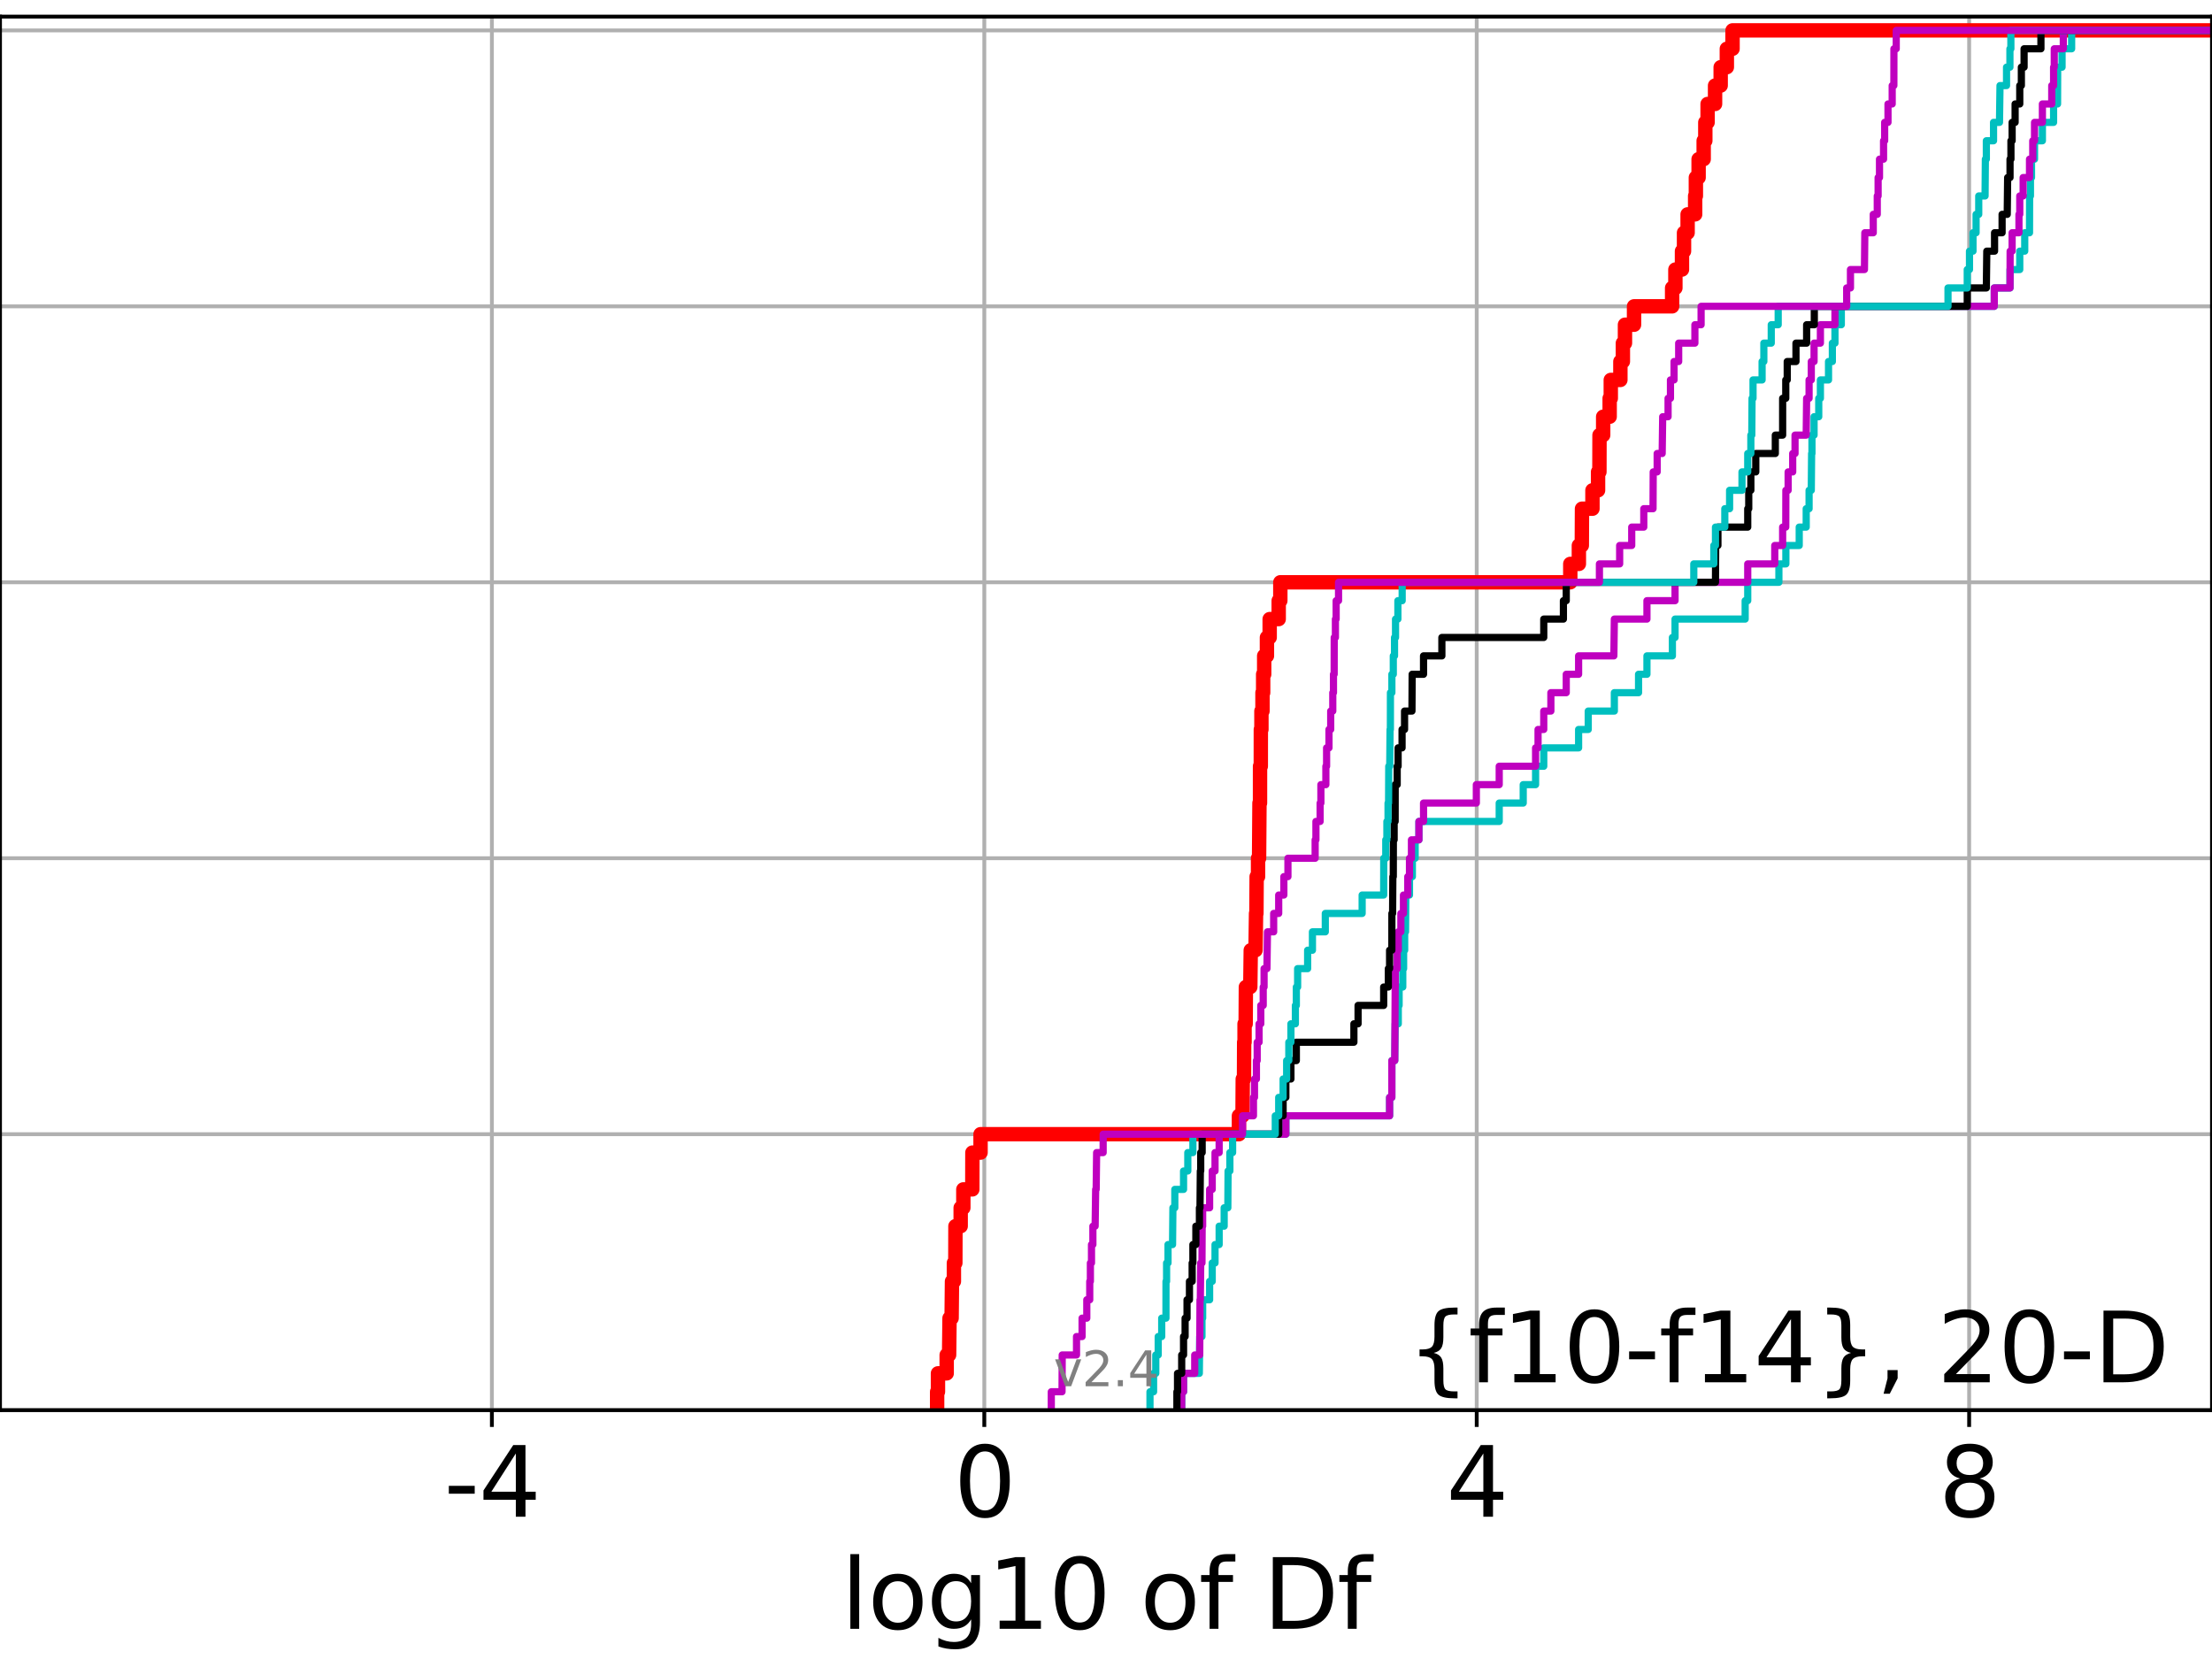 <?xml version="1.0" encoding="utf-8" standalone="no"?>
<!DOCTYPE svg PUBLIC "-//W3C//DTD SVG 1.1//EN"
  "http://www.w3.org/Graphics/SVG/1.1/DTD/svg11.dtd">
<svg height="345.6pt" version="1.1" viewBox="0 0 460.8 345.6" width="460.8pt" xmlns="http://www.w3.org/2000/svg" xmlns:xlink="http://www.w3.org/1999/xlink">
 <defs>
  <style type="text/css">*{stroke-linecap:butt;stroke-linejoin:round;}</style>
 </defs>
 <g id="figure_1">
  <g id="patch_1">
   <path d="M 0 345.6 
L 460.8 345.6 
L 460.8 0 
L 0 0 
z
" style="fill:#ffffff;"/>
  </g>
  <g id="axes_1">
   <g id="patch_2">
    <path d="M 0 293.76 
L 460.8 293.76 
L 460.8 3.456 
L 0 3.456 
z
" style="fill:#ffffff;"/>
   </g>
   <g id="matplotlib.axis_1">
    <g id="xtick_1">
     <g id="line2d_1">
      <path clip-path="url(#pac6d36a878)" d="M 102.469 293.76 
L 102.469 3.456 
" style="fill:none;stroke:#b0b0b0;stroke-linecap:square;stroke-width:0.8;"/>
     </g>
     <g id="line2d_2">
      <defs>
       <path d="M 0 0 
L 0 3.5 
" id="m21706b0284" style="stroke:#000000;stroke-width:0.8;"/>
      </defs>
      <g>
       <use style="stroke:#000000;stroke-width:0.8;" x="102.469" xlink:href="#m21706b0284" y="293.76"/>
      </g>
     </g>
     <g id="text_1">
      <!-- -4 -->
      <g transform="translate(92.499 315.957)scale(0.2 -0.2)">
       <defs>
        <path d="M 313 2009 
L 1997 2009 
L 1997 1497 
L 313 1497 
L 313 2009 
z
" id="DejaVuSans-2d" transform="scale(0.016)"/>
        <path d="M 2419 4116 
L 825 1625 
L 2419 1625 
L 2419 4116 
z
M 2253 4666 
L 3047 4666 
L 3047 1625 
L 3713 1625 
L 3713 1100 
L 3047 1100 
L 3047 0 
L 2419 0 
L 2419 1100 
L 313 1100 
L 313 1709 
L 2253 4666 
z
" id="DejaVuSans-34" transform="scale(0.016)"/>
       </defs>
       <use xlink:href="#DejaVuSans-2d"/>
       <use x="36.084" xlink:href="#DejaVuSans-34"/>
      </g>
     </g>
    </g>
    <g id="xtick_2">
     <g id="line2d_3">
      <path clip-path="url(#pac6d36a878)" d="M 205.049 293.76 
L 205.049 3.456 
" style="fill:none;stroke:#b0b0b0;stroke-linecap:square;stroke-width:0.8;"/>
     </g>
     <g id="line2d_4">
      <g>
       <use style="stroke:#000000;stroke-width:0.8;" x="205.049" xlink:href="#m21706b0284" y="293.76"/>
      </g>
     </g>
     <g id="text_2">
      <!-- 0 -->
      <g transform="translate(198.687 315.957)scale(0.2 -0.2)">
       <defs>
        <path d="M 2034 4250 
Q 1547 4250 1301 3770 
Q 1056 3291 1056 2328 
Q 1056 1369 1301 889 
Q 1547 409 2034 409 
Q 2525 409 2770 889 
Q 3016 1369 3016 2328 
Q 3016 3291 2770 3770 
Q 2525 4250 2034 4250 
z
M 2034 4750 
Q 2819 4750 3233 4129 
Q 3647 3509 3647 2328 
Q 3647 1150 3233 529 
Q 2819 -91 2034 -91 
Q 1250 -91 836 529 
Q 422 1150 422 2328 
Q 422 3509 836 4129 
Q 1250 4750 2034 4750 
z
" id="DejaVuSans-30" transform="scale(0.016)"/>
       </defs>
       <use xlink:href="#DejaVuSans-30"/>
      </g>
     </g>
    </g>
    <g id="xtick_3">
     <g id="line2d_5">
      <path clip-path="url(#pac6d36a878)" d="M 307.629 293.76 
L 307.629 3.456 
" style="fill:none;stroke:#b0b0b0;stroke-linecap:square;stroke-width:0.8;"/>
     </g>
     <g id="line2d_6">
      <g>
       <use style="stroke:#000000;stroke-width:0.8;" x="307.629" xlink:href="#m21706b0284" y="293.76"/>
      </g>
     </g>
     <g id="text_3">
      <!-- 4 -->
      <g transform="translate(301.267 315.957)scale(0.2 -0.2)">
       <use xlink:href="#DejaVuSans-34"/>
      </g>
     </g>
    </g>
    <g id="xtick_4">
     <g id="line2d_7">
      <path clip-path="url(#pac6d36a878)" d="M 410.209 293.76 
L 410.209 3.456 
" style="fill:none;stroke:#b0b0b0;stroke-linecap:square;stroke-width:0.8;"/>
     </g>
     <g id="line2d_8">
      <g>
       <use style="stroke:#000000;stroke-width:0.8;" x="410.209" xlink:href="#m21706b0284" y="293.76"/>
      </g>
     </g>
     <g id="text_4">
      <!-- 8 -->
      <g transform="translate(403.846 315.957)scale(0.2 -0.2)">
       <defs>
        <path d="M 2034 2216 
Q 1584 2216 1326 1975 
Q 1069 1734 1069 1313 
Q 1069 891 1326 650 
Q 1584 409 2034 409 
Q 2484 409 2743 651 
Q 3003 894 3003 1313 
Q 3003 1734 2745 1975 
Q 2488 2216 2034 2216 
z
M 1403 2484 
Q 997 2584 770 2862 
Q 544 3141 544 3541 
Q 544 4100 942 4425 
Q 1341 4750 2034 4750 
Q 2731 4750 3128 4425 
Q 3525 4100 3525 3541 
Q 3525 3141 3298 2862 
Q 3072 2584 2669 2484 
Q 3125 2378 3379 2068 
Q 3634 1759 3634 1313 
Q 3634 634 3220 271 
Q 2806 -91 2034 -91 
Q 1263 -91 848 271 
Q 434 634 434 1313 
Q 434 1759 690 2068 
Q 947 2378 1403 2484 
z
M 1172 3481 
Q 1172 3119 1398 2916 
Q 1625 2713 2034 2713 
Q 2441 2713 2670 2916 
Q 2900 3119 2900 3481 
Q 2900 3844 2670 4047 
Q 2441 4250 2034 4250 
Q 1625 4250 1398 4047 
Q 1172 3844 1172 3481 
z
" id="DejaVuSans-38" transform="scale(0.016)"/>
       </defs>
       <use xlink:href="#DejaVuSans-38"/>
      </g>
     </g>
    </g>
    <g id="text_5">
     <!-- log10 of Df -->
     <g transform="translate(175.214 339.313)scale(0.2 -0.2)">
      <defs>
       <path d="M 603 4863 
L 1178 4863 
L 1178 0 
L 603 0 
L 603 4863 
z
" id="DejaVuSans-6c" transform="scale(0.016)"/>
       <path d="M 1959 3097 
Q 1497 3097 1228 2736 
Q 959 2375 959 1747 
Q 959 1119 1226 758 
Q 1494 397 1959 397 
Q 2419 397 2687 759 
Q 2956 1122 2956 1747 
Q 2956 2369 2687 2733 
Q 2419 3097 1959 3097 
z
M 1959 3584 
Q 2709 3584 3137 3096 
Q 3566 2609 3566 1747 
Q 3566 888 3137 398 
Q 2709 -91 1959 -91 
Q 1206 -91 779 398 
Q 353 888 353 1747 
Q 353 2609 779 3096 
Q 1206 3584 1959 3584 
z
" id="DejaVuSans-6f" transform="scale(0.016)"/>
       <path d="M 2906 1791 
Q 2906 2416 2648 2759 
Q 2391 3103 1925 3103 
Q 1463 3103 1205 2759 
Q 947 2416 947 1791 
Q 947 1169 1205 825 
Q 1463 481 1925 481 
Q 2391 481 2648 825 
Q 2906 1169 2906 1791 
z
M 3481 434 
Q 3481 -459 3084 -895 
Q 2688 -1331 1869 -1331 
Q 1566 -1331 1297 -1286 
Q 1028 -1241 775 -1147 
L 775 -588 
Q 1028 -725 1275 -790 
Q 1522 -856 1778 -856 
Q 2344 -856 2625 -561 
Q 2906 -266 2906 331 
L 2906 616 
Q 2728 306 2450 153 
Q 2172 0 1784 0 
Q 1141 0 747 490 
Q 353 981 353 1791 
Q 353 2603 747 3093 
Q 1141 3584 1784 3584 
Q 2172 3584 2450 3431 
Q 2728 3278 2906 2969 
L 2906 3500 
L 3481 3500 
L 3481 434 
z
" id="DejaVuSans-67" transform="scale(0.016)"/>
       <path d="M 794 531 
L 1825 531 
L 1825 4091 
L 703 3866 
L 703 4441 
L 1819 4666 
L 2450 4666 
L 2450 531 
L 3481 531 
L 3481 0 
L 794 0 
L 794 531 
z
" id="DejaVuSans-31" transform="scale(0.016)"/>
       <path id="DejaVuSans-20" transform="scale(0.016)"/>
       <path d="M 2375 4863 
L 2375 4384 
L 1825 4384 
Q 1516 4384 1395 4259 
Q 1275 4134 1275 3809 
L 1275 3500 
L 2222 3500 
L 2222 3053 
L 1275 3053 
L 1275 0 
L 697 0 
L 697 3053 
L 147 3053 
L 147 3500 
L 697 3500 
L 697 3744 
Q 697 4328 969 4595 
Q 1241 4863 1831 4863 
L 2375 4863 
z
" id="DejaVuSans-66" transform="scale(0.016)"/>
       <path d="M 1259 4147 
L 1259 519 
L 2022 519 
Q 2988 519 3436 956 
Q 3884 1394 3884 2338 
Q 3884 3275 3436 3711 
Q 2988 4147 2022 4147 
L 1259 4147 
z
M 628 4666 
L 1925 4666 
Q 3281 4666 3915 4102 
Q 4550 3538 4550 2338 
Q 4550 1131 3912 565 
Q 3275 0 1925 0 
L 628 0 
L 628 4666 
z
" id="DejaVuSans-44" transform="scale(0.016)"/>
      </defs>
      <use xlink:href="#DejaVuSans-6c"/>
      <use x="27.783" xlink:href="#DejaVuSans-6f"/>
      <use x="88.965" xlink:href="#DejaVuSans-67"/>
      <use x="152.441" xlink:href="#DejaVuSans-31"/>
      <use x="216.064" xlink:href="#DejaVuSans-30"/>
      <use x="279.688" xlink:href="#DejaVuSans-20"/>
      <use x="311.475" xlink:href="#DejaVuSans-6f"/>
      <use x="372.656" xlink:href="#DejaVuSans-66"/>
      <use x="407.861" xlink:href="#DejaVuSans-20"/>
      <use x="439.648" xlink:href="#DejaVuSans-44"/>
      <use x="516.65" xlink:href="#DejaVuSans-66"/>
     </g>
    </g>
   </g>
   <g id="matplotlib.axis_2">
    <g id="ytick_1">
     <g id="line2d_9">
      <path clip-path="url(#pac6d36a878)" d="M 0 293.76 
L 460.8 293.76 
" style="fill:none;stroke:#b0b0b0;stroke-linecap:square;stroke-width:0.8;"/>
     </g>
     <g id="line2d_10">
      <defs>
       <path d="M 0 0 
L -3.5 0 
" id="m8d4463eb0f" style="stroke:#000000;stroke-width:0.8;"/>
      </defs>
      <g>
       <use style="stroke:#000000;stroke-width:0.8;" x="0" xlink:href="#m8d4463eb0f" y="293.76"/>
      </g>
     </g>
    </g>
    <g id="ytick_2">
     <g id="line2d_11">
      <path clip-path="url(#pac6d36a878)" d="M 0 236.274 
L 460.8 236.274 
" style="fill:none;stroke:#b0b0b0;stroke-linecap:square;stroke-width:0.8;"/>
     </g>
     <g id="line2d_12">
      <g>
       <use style="stroke:#000000;stroke-width:0.8;" x="0" xlink:href="#m8d4463eb0f" y="236.274"/>
      </g>
     </g>
    </g>
    <g id="ytick_3">
     <g id="line2d_13">
      <path clip-path="url(#pac6d36a878)" d="M 0 178.788 
L 460.8 178.788 
" style="fill:none;stroke:#b0b0b0;stroke-linecap:square;stroke-width:0.8;"/>
     </g>
     <g id="line2d_14">
      <g>
       <use style="stroke:#000000;stroke-width:0.8;" x="0" xlink:href="#m8d4463eb0f" y="178.788"/>
      </g>
     </g>
    </g>
    <g id="ytick_4">
     <g id="line2d_15">
      <path clip-path="url(#pac6d36a878)" d="M 0 121.302 
L 460.8 121.302 
" style="fill:none;stroke:#b0b0b0;stroke-linecap:square;stroke-width:0.8;"/>
     </g>
     <g id="line2d_16">
      <g>
       <use style="stroke:#000000;stroke-width:0.8;" x="0" xlink:href="#m8d4463eb0f" y="121.302"/>
      </g>
     </g>
    </g>
    <g id="ytick_5">
     <g id="line2d_17">
      <path clip-path="url(#pac6d36a878)" d="M 0 63.816 
L 460.8 63.816 
" style="fill:none;stroke:#b0b0b0;stroke-linecap:square;stroke-width:0.8;"/>
     </g>
     <g id="line2d_18">
      <g>
       <use style="stroke:#000000;stroke-width:0.8;" x="0" xlink:href="#m8d4463eb0f" y="63.816"/>
      </g>
     </g>
    </g>
    <g id="ytick_6">
     <g id="line2d_19">
      <path clip-path="url(#pac6d36a878)" d="M 0 6.33 
L 460.8 6.33 
" style="fill:none;stroke:#b0b0b0;stroke-linecap:square;stroke-width:0.8;"/>
     </g>
     <g id="line2d_20">
      <g>
       <use style="stroke:#000000;stroke-width:0.8;" x="0" xlink:href="#m8d4463eb0f" y="6.33"/>
      </g>
     </g>
    </g>
   </g>
   <g id="line2d_21">
    <path clip-path="url(#pac6d36a878)" d="M 195.222 293.76 
L 195.222 289.928 
L 195.396 289.928 
L 195.396 286.095 
L 197.211 286.095 
L 197.211 282.263 
L 197.714 282.263 
L 197.806 274.598 
L 198.239 274.598 
L 198.316 266.933 
L 198.716 266.933 
L 198.716 263.101 
L 199.015 263.101 
L 199.036 255.436 
L 200.126 255.436 
L 200.126 251.604 
L 200.681 251.604 
L 200.681 247.771 
L 202.549 247.771 
L 202.568 240.106 
L 204.268 240.106 
L 204.268 236.274 
L 258.091 236.274 
L 258.091 232.442 
L 258.841 232.442 
L 258.889 224.777 
L 259.15 224.777 
L 259.18 217.112 
L 259.264 217.112 
L 259.264 213.28 
L 259.494 213.28 
L 259.539 205.615 
L 260.46 205.615 
L 260.555 197.95 
L 261.549 197.95 
L 261.657 190.285 
L 261.735 190.285 
L 261.782 182.621 
L 262.074 182.621 
L 262.074 178.788 
L 262.288 178.788 
L 262.371 167.291 
L 262.484 167.291 
L 262.488 159.626 
L 262.647 159.626 
L 262.656 151.961 
L 262.778 151.961 
L 262.778 148.129 
L 262.998 148.129 
L 262.998 144.297 
L 263.14 144.297 
L 263.14 140.464 
L 263.353 140.464 
L 263.353 136.632 
L 263.926 136.632 
L 263.926 132.799 
L 264.497 132.799 
L 264.497 128.967 
L 266.376 128.967 
L 266.376 125.135 
L 266.715 125.135 
L 266.715 121.302 
L 327.119 121.302 
L 327.119 117.47 
L 328.907 117.47 
L 328.907 113.637 
L 329.522 113.637 
L 329.559 105.973 
L 331.737 105.973 
L 331.737 102.14 
L 332.905 102.14 
L 332.905 98.308 
L 333.188 98.308 
L 333.207 90.643 
L 333.97 90.643 
L 333.97 86.811 
L 335.322 86.811 
L 335.322 82.978 
L 335.556 82.978 
L 335.556 79.146 
L 337.555 79.146 
L 337.555 75.313 
L 338.075 75.313 
L 338.075 71.481 
L 338.51 71.481 
L 338.51 67.649 
L 340.4 67.649 
L 340.4 63.816 
L 348.333 63.816 
L 348.333 59.984 
L 349.014 59.984 
L 349.014 56.151 
L 350.388 56.151 
L 350.388 52.319 
L 350.812 52.319 
L 350.812 48.487 
L 351.56 48.487 
L 351.56 44.654 
L 353.13 44.654 
L 353.13 40.822 
L 353.281 40.822 
L 353.281 36.989 
L 353.851 36.989 
L 353.851 33.157 
L 354.907 33.157 
L 354.907 29.325 
L 355.248 29.325 
L 355.248 25.492 
L 355.723 25.492 
L 355.723 21.66 
L 357.279 21.66 
L 357.279 17.827 
L 358.448 17.827 
L 358.448 13.995 
L 359.733 13.995 
L 359.733 10.163 
L 360.921 10.163 
L 360.921 6.33 
L 360.921 6.33 
L 460.8 6.33 
L 460.8 6.33 
" style="fill:none;stroke:#ff0000;stroke-linecap:square;stroke-width:3;"/>
   </g>
   <g id="line2d_22">
    <path clip-path="url(#pac6d36a878)" d="M 246.169 293.76 
L 246.169 289.928 
L 246.557 289.928 
L 246.557 286.095 
L 249.841 286.095 
L 249.924 278.43 
L 250.394 278.43 
L 250.394 274.598 
L 250.534 274.598 
L 250.534 270.766 
L 251.987 270.766 
L 251.987 266.933 
L 252.527 266.933 
L 252.527 263.101 
L 253.113 263.101 
L 253.113 259.268 
L 253.972 259.268 
L 253.972 255.436 
L 255.017 255.436 
L 255.017 251.604 
L 255.781 251.604 
L 255.831 243.939 
L 256.206 243.939 
L 256.206 240.106 
L 256.775 240.106 
L 256.775 236.274 
L 267.867 236.274 
L 267.867 232.442 
L 289.477 232.442 
L 289.477 228.609 
L 289.948 228.609 
L 289.954 220.944 
L 290.553 220.944 
L 290.644 213.28 
L 291.289 213.28 
L 291.289 209.447 
L 291.46 209.447 
L 291.46 205.615 
L 292.223 205.615 
L 292.223 201.782 
L 292.398 201.782 
L 292.398 197.95 
L 292.617 197.95 
L 292.617 194.118 
L 292.799 194.118 
L 292.86 186.453 
L 293.621 186.453 
L 293.621 182.621 
L 294.22 182.621 
L 294.22 178.788 
L 294.801 178.788 
L 294.801 174.956 
L 295.588 174.956 
L 295.588 171.123 
L 312.315 171.123 
L 312.315 167.291 
L 317.315 167.291 
L 317.315 163.459 
L 319.892 163.459 
L 319.892 159.626 
L 321.594 159.626 
L 321.594 155.794 
L 328.853 155.794 
L 328.853 151.961 
L 330.859 151.961 
L 330.859 148.129 
L 336.3 148.129 
L 336.3 144.297 
L 341.34 144.297 
L 341.34 140.464 
L 343.089 140.464 
L 343.089 136.632 
L 348.389 136.632 
L 348.389 132.799 
L 348.944 132.799 
L 348.944 128.967 
L 363.55 128.967 
L 363.55 125.135 
L 364.085 125.135 
L 364.085 121.302 
L 370.577 121.302 
L 370.577 117.47 
L 372.028 117.47 
L 372.028 113.637 
L 374.811 113.637 
L 374.811 109.805 
L 376.266 109.805 
L 376.266 105.973 
L 376.865 105.973 
L 376.865 102.14 
L 377.324 102.14 
L 377.392 94.475 
L 377.465 94.475 
L 377.465 90.643 
L 377.904 90.643 
L 377.904 86.811 
L 378.878 86.811 
L 378.878 82.978 
L 379.223 82.978 
L 379.223 79.146 
L 380.915 79.146 
L 380.915 75.313 
L 381.714 75.313 
L 381.714 71.481 
L 382.257 71.481 
L 382.257 67.649 
L 383.58 67.649 
L 383.58 63.816 
L 415.441 63.816 
L 415.441 59.984 
L 418.725 59.984 
L 418.725 56.151 
L 420.753 56.151 
L 420.753 52.319 
L 421.789 52.319 
L 421.789 48.487 
L 422.784 48.487 
L 422.805 40.822 
L 422.979 40.822 
L 422.979 36.989 
L 423.202 36.989 
L 423.202 33.157 
L 423.831 33.157 
L 423.831 29.325 
L 425.469 29.325 
L 425.469 25.492 
L 427.8 25.492 
L 427.8 21.66 
L 428.627 21.66 
L 428.652 13.995 
L 429.566 13.995 
L 429.566 10.163 
L 431.559 10.163 
L 431.559 6.33 
L 431.559 6.33 
L 460.8 6.33 
L 460.8 6.33 
" style="fill:none;stroke:#00bfbf;stroke-linecap:square;stroke-width:1.5;"/>
   </g>
   <g id="line2d_23">
    <path clip-path="url(#pac6d36a878)" d="M 246.169 293.76 
L 246.169 289.928 
L 246.557 289.928 
L 246.557 286.095 
L 248.883 286.095 
L 248.883 282.263 
L 249.924 282.263 
L 249.983 270.766 
L 250.052 270.766 
L 250.131 263.101 
L 250.394 263.101 
L 250.432 255.436 
L 250.534 255.436 
L 250.534 251.604 
L 251.987 251.604 
L 251.987 247.771 
L 252.527 247.771 
L 252.527 243.939 
L 253.113 243.939 
L 253.113 240.106 
L 253.972 240.106 
L 253.972 236.274 
L 267.867 236.274 
L 267.867 232.442 
L 289.477 232.442 
L 289.477 228.609 
L 289.948 228.609 
L 289.954 220.944 
L 290.553 220.944 
L 290.644 205.615 
L 290.669 205.615 
L 290.669 201.782 
L 291.061 201.782 
L 291.061 197.95 
L 291.289 197.95 
L 291.289 194.118 
L 291.829 194.118 
L 291.829 190.285 
L 292.367 190.285 
L 292.367 186.453 
L 293.267 186.453 
L 293.267 182.621 
L 293.62 182.621 
L 293.62 178.788 
L 294.03 178.788 
L 294.03 174.956 
L 295.588 174.956 
L 295.588 171.123 
L 296.548 171.123 
L 296.548 167.291 
L 307.549 167.291 
L 307.549 163.459 
L 312.315 163.459 
L 312.315 159.626 
L 319.892 159.626 
L 319.892 155.794 
L 320.404 155.794 
L 320.404 151.961 
L 321.594 151.961 
L 321.594 148.129 
L 323.075 148.129 
L 323.075 144.297 
L 326.279 144.297 
L 326.279 140.464 
L 328.853 140.464 
L 328.853 136.632 
L 336.197 136.632 
L 336.3 128.967 
L 343.089 128.967 
L 343.089 125.135 
L 348.944 125.135 
L 348.944 121.302 
L 364.085 121.302 
L 364.085 117.47 
L 369.714 117.47 
L 369.714 113.637 
L 371.356 113.637 
L 371.356 109.805 
L 372.008 109.805 
L 372.028 102.14 
L 372.501 102.14 
L 372.501 98.308 
L 373.453 98.308 
L 373.453 94.475 
L 373.939 94.475 
L 373.939 90.643 
L 376.266 90.643 
L 376.355 82.978 
L 376.865 82.978 
L 376.865 79.146 
L 377.324 79.146 
L 377.324 75.313 
L 377.904 75.313 
L 377.904 71.481 
L 379.223 71.481 
L 379.223 67.649 
L 382.257 67.649 
L 382.257 63.816 
L 415.441 63.816 
L 415.441 59.984 
L 418.725 59.984 
L 418.746 52.319 
L 419.162 52.319 
L 419.162 48.487 
L 420.586 48.487 
L 420.586 44.654 
L 420.753 44.654 
L 420.753 40.822 
L 421.456 40.822 
L 421.456 36.989 
L 422.784 36.989 
L 422.784 33.157 
L 423.459 33.157 
L 423.459 29.325 
L 423.831 29.325 
L 423.831 25.492 
L 425.469 25.492 
L 425.469 21.66 
L 427.417 21.66 
L 427.417 17.827 
L 427.8 17.827 
L 427.8 13.995 
L 427.941 13.995 
L 427.941 10.163 
L 429.824 10.163 
L 429.824 6.33 
L 429.824 6.33 
L 460.8 6.33 
L 460.8 6.33 
" style="fill:none;stroke:#bf00bf;stroke-linecap:square;stroke-width:1.5;"/>
   </g>
   <g id="line2d_24">
    <path clip-path="url(#pac6d36a878)" d="M 245.171 293.76 
L 245.171 289.928 
L 245.303 289.928 
L 245.303 286.095 
L 246.169 286.095 
L 246.169 282.263 
L 246.557 282.263 
L 246.557 278.43 
L 246.881 278.43 
L 246.881 274.598 
L 247.282 274.598 
L 247.282 270.766 
L 247.785 270.766 
L 247.785 266.933 
L 248.348 266.933 
L 248.348 263.101 
L 248.502 263.101 
L 248.502 259.268 
L 249.121 259.268 
L 249.121 255.436 
L 249.861 255.436 
L 249.861 251.604 
L 249.983 251.604 
L 250.052 243.939 
L 250.131 243.939 
L 250.131 240.106 
L 250.432 240.106 
L 250.432 236.274 
L 266.376 236.274 
L 266.376 232.442 
L 267.296 232.442 
L 267.296 228.609 
L 267.867 228.609 
L 267.867 224.777 
L 268.923 224.777 
L 268.923 220.944 
L 270.051 220.944 
L 270.051 217.112 
L 282.043 217.112 
L 282.043 213.28 
L 282.911 213.28 
L 282.911 209.447 
L 288.245 209.447 
L 288.245 205.615 
L 289.216 205.615 
L 289.216 201.782 
L 289.477 201.782 
L 289.477 197.95 
L 289.948 197.95 
L 289.954 190.285 
L 290.105 190.285 
L 290.155 182.621 
L 290.249 182.621 
L 290.263 174.956 
L 290.424 174.956 
L 290.424 171.123 
L 290.633 171.123 
L 290.644 163.459 
L 291.061 163.459 
L 291.061 159.626 
L 291.252 159.626 
L 291.252 155.794 
L 292.076 155.794 
L 292.076 151.961 
L 292.595 151.961 
L 292.595 148.129 
L 294.137 148.129 
L 294.178 140.464 
L 296.548 140.464 
L 296.548 136.632 
L 300.368 136.632 
L 300.368 132.799 
L 321.594 132.799 
L 321.594 128.967 
L 325.687 128.967 
L 325.687 125.135 
L 326.279 125.135 
L 326.279 121.302 
L 357.363 121.302 
L 357.408 113.637 
L 357.876 113.637 
L 357.876 109.805 
L 364.085 109.805 
L 364.085 105.973 
L 364.297 105.973 
L 364.297 102.14 
L 364.735 102.14 
L 364.735 98.308 
L 365.762 98.308 
L 365.762 94.475 
L 369.831 94.475 
L 369.831 90.643 
L 371.356 90.643 
L 371.358 82.978 
L 372.008 82.978 
L 372.008 79.146 
L 372.312 79.146 
L 372.312 75.313 
L 374.133 75.313 
L 374.133 71.481 
L 376.355 71.481 
L 376.355 67.649 
L 377.954 67.649 
L 377.954 63.816 
L 409.813 63.816 
L 409.813 59.984 
L 413.793 59.984 
L 413.887 52.319 
L 415.503 52.319 
L 415.503 48.487 
L 417.073 48.487 
L 417.073 44.654 
L 418.142 44.654 
L 418.229 36.989 
L 418.725 36.989 
L 418.725 33.157 
L 418.915 33.157 
L 418.915 29.325 
L 419.165 29.325 
L 419.165 25.492 
L 419.786 25.492 
L 419.786 21.66 
L 420.753 21.66 
L 420.753 17.827 
L 421.088 17.827 
L 421.088 13.995 
L 421.655 13.995 
L 421.655 10.163 
L 425.163 10.163 
L 425.163 6.33 
L 425.163 6.33 
L 460.8 6.33 
L 460.8 6.33 
" style="fill:none;stroke:#000000;stroke-linecap:square;stroke-width:1.5;"/>
   </g>
   <g id="line2d_25">
    <path clip-path="url(#pac6d36a878)" d="M 239.563 293.76 
L 239.563 289.928 
L 240.313 289.928 
L 240.313 286.095 
L 240.772 286.095 
L 240.772 282.263 
L 241.276 282.263 
L 241.276 278.43 
L 242.008 278.43 
L 242.008 274.598 
L 242.89 274.598 
L 242.898 266.933 
L 243.022 266.933 
L 243.022 263.101 
L 243.32 263.101 
L 243.32 259.268 
L 244.262 259.268 
L 244.338 251.604 
L 244.735 251.604 
L 244.735 247.771 
L 246.557 247.771 
L 246.557 243.939 
L 247.442 243.939 
L 247.442 240.106 
L 248.502 240.106 
L 248.502 236.274 
L 265.664 236.274 
L 265.664 232.442 
L 266.376 232.442 
L 266.376 228.609 
L 267.296 228.609 
L 267.296 224.777 
L 268.03 224.777 
L 268.03 220.944 
L 268.485 220.944 
L 268.485 217.112 
L 268.923 217.112 
L 268.923 213.28 
L 269.852 213.28 
L 269.852 209.447 
L 270.051 209.447 
L 270.051 205.615 
L 270.321 205.615 
L 270.321 201.782 
L 272.404 201.782 
L 272.404 197.95 
L 273.404 197.95 
L 273.404 194.118 
L 276.085 194.118 
L 276.085 190.285 
L 283.761 190.285 
L 283.761 186.453 
L 288.245 186.453 
L 288.26 178.788 
L 288.68 178.788 
L 288.68 174.956 
L 288.914 174.956 
L 288.914 171.123 
L 289.153 171.123 
L 289.153 167.291 
L 289.267 167.291 
L 289.302 159.626 
L 289.509 159.626 
L 289.575 151.961 
L 289.643 151.961 
L 289.654 144.297 
L 289.954 144.297 
L 289.954 140.464 
L 290.249 140.464 
L 290.249 136.632 
L 290.505 136.632 
L 290.505 132.799 
L 290.714 132.799 
L 290.714 128.967 
L 291.205 128.967 
L 291.205 125.135 
L 292.099 125.135 
L 292.099 121.302 
L 352.849 121.302 
L 352.849 117.47 
L 357.018 117.47 
L 357.018 113.637 
L 357.363 113.637 
L 357.363 109.805 
L 359.311 109.805 
L 359.311 105.973 
L 360.306 105.973 
L 360.306 102.14 
L 362.889 102.14 
L 362.889 98.308 
L 364.085 98.308 
L 364.085 94.475 
L 364.735 94.475 
L 364.735 90.643 
L 364.93 90.643 
L 364.984 82.978 
L 365.19 82.978 
L 365.19 79.146 
L 367.077 79.146 
L 367.077 75.313 
L 367.442 75.313 
L 367.442 71.481 
L 368.985 71.481 
L 368.985 67.649 
L 370.431 67.649 
L 370.431 63.816 
L 405.806 63.816 
L 405.806 59.984 
L 409.813 59.984 
L 409.813 56.151 
L 410.28 56.151 
L 410.28 52.319 
L 411.012 52.319 
L 411.012 48.487 
L 411.655 48.487 
L 411.655 44.654 
L 412.207 44.654 
L 412.207 40.822 
L 413.526 40.822 
L 413.588 33.157 
L 413.793 33.157 
L 413.793 29.325 
L 415.291 29.325 
L 415.291 25.492 
L 416.531 25.492 
L 416.638 17.827 
L 417.998 17.827 
L 417.998 13.995 
L 418.704 13.995 
L 418.704 10.163 
L 418.901 10.163 
L 418.901 6.33 
L 418.901 6.33 
L 460.8 6.33 
L 460.8 6.33 
" style="fill:none;stroke:#00bfbf;stroke-linecap:square;stroke-width:1.5;"/>
   </g>
   <g id="line2d_26">
    <path clip-path="url(#pac6d36a878)" d="M 219.003 293.76 
L 219.003 289.928 
L 221.241 289.928 
L 221.279 282.263 
L 224.259 282.263 
L 224.259 278.43 
L 225.418 278.43 
L 225.418 274.598 
L 226.399 274.598 
L 226.399 270.766 
L 227.013 270.766 
L 227.013 266.933 
L 227.147 266.933 
L 227.147 263.101 
L 227.378 263.101 
L 227.378 259.268 
L 227.668 259.268 
L 227.668 255.436 
L 228.137 255.436 
L 228.246 247.771 
L 228.352 247.771 
L 228.448 240.106 
L 229.806 240.106 
L 229.806 236.274 
L 258.841 236.274 
L 258.841 232.442 
L 261.117 232.442 
L 261.117 228.609 
L 261.333 228.609 
L 261.333 224.777 
L 261.735 224.777 
L 261.735 220.944 
L 261.896 220.944 
L 261.896 217.112 
L 262.288 217.112 
L 262.288 213.28 
L 262.647 213.28 
L 262.647 209.447 
L 263.15 209.447 
L 263.15 205.615 
L 263.33 205.615 
L 263.33 201.782 
L 263.926 201.782 
L 264.036 194.118 
L 265.329 194.118 
L 265.329 190.285 
L 266.376 190.285 
L 266.376 186.453 
L 267.452 186.453 
L 267.452 182.621 
L 268.301 182.621 
L 268.301 178.788 
L 273.97 178.788 
L 273.97 174.956 
L 274.133 174.956 
L 274.133 171.123 
L 275.005 171.123 
L 275.005 167.291 
L 275.165 167.291 
L 275.165 163.459 
L 276.203 163.459 
L 276.203 159.626 
L 276.354 159.626 
L 276.354 155.794 
L 276.852 155.794 
L 276.852 151.961 
L 277.21 151.961 
L 277.21 148.129 
L 277.642 148.129 
L 277.642 144.297 
L 277.785 144.297 
L 277.785 140.464 
L 277.93 140.464 
L 277.943 132.799 
L 278.191 132.799 
L 278.191 128.967 
L 278.344 128.967 
L 278.344 125.135 
L 278.842 125.135 
L 278.842 121.302 
L 333.19 121.302 
L 333.19 117.47 
L 337.404 117.47 
L 337.404 113.637 
L 339.918 113.637 
L 339.918 109.805 
L 342.432 109.805 
L 342.432 105.973 
L 344.357 105.973 
L 344.395 98.308 
L 345.218 98.308 
L 345.218 94.475 
L 346.262 94.475 
L 346.37 86.811 
L 347.49 86.811 
L 347.49 82.978 
L 347.988 82.978 
L 347.988 79.146 
L 348.735 79.146 
L 348.735 75.313 
L 349.699 75.313 
L 349.699 71.481 
L 353.077 71.481 
L 353.077 67.649 
L 354.371 67.649 
L 354.371 63.816 
L 384.696 63.816 
L 384.696 59.984 
L 385.485 59.984 
L 385.485 56.151 
L 388.4 56.151 
L 388.478 48.487 
L 390.234 48.487 
L 390.234 44.654 
L 391.069 44.654 
L 391.069 40.822 
L 391.246 40.822 
L 391.246 36.989 
L 391.534 36.989 
L 391.534 33.157 
L 392.379 33.157 
L 392.379 29.325 
L 392.609 29.325 
L 392.609 25.492 
L 393.304 25.492 
L 393.304 21.66 
L 394.179 21.66 
L 394.179 17.827 
L 394.528 17.827 
L 394.54 10.163 
L 395.02 10.163 
L 395.02 6.33 
L 395.02 6.33 
L 460.8 6.33 
L 460.8 6.33 
" style="fill:none;stroke:#bf00bf;stroke-linecap:square;stroke-width:1.5;"/>
   </g>
   <g id="patch_3">
    <path d="M 0 293.76 
L 0 3.456 
" style="fill:none;stroke:#000000;stroke-linecap:square;stroke-linejoin:miter;stroke-width:0.8;"/>
   </g>
   <g id="patch_4">
    <path d="M 460.8 293.76 
L 460.8 3.456 
" style="fill:none;stroke:#000000;stroke-linecap:square;stroke-linejoin:miter;stroke-width:0.8;"/>
   </g>
   <g id="patch_5">
    <path d="M 0 293.76 
L 460.8 293.76 
" style="fill:none;stroke:#000000;stroke-linecap:square;stroke-linejoin:miter;stroke-width:0.8;"/>
   </g>
   <g id="patch_6">
    <path d="M 0 3.456 
L 460.8 3.456 
" style="fill:none;stroke:#000000;stroke-linecap:square;stroke-linejoin:miter;stroke-width:0.8;"/>
   </g>
   <g id="text_6">
    <!-- {f10-f14}, 20-D -->
    <g transform="translate(293.159 287.954)scale(0.2 -0.2)">
     <defs>
      <path d="M 3272 -594 
L 3272 -1044 
L 3078 -1044 
Q 2300 -1044 2036 -812 
Q 1772 -581 1772 109 
L 1772 856 
Q 1772 1328 1603 1509 
Q 1434 1691 991 1691 
L 800 1691 
L 800 2138 
L 991 2138 
Q 1438 2138 1605 2317 
Q 1772 2497 1772 2963 
L 1772 3713 
Q 1772 4403 2036 4633 
Q 2300 4863 3078 4863 
L 3272 4863 
L 3272 4416 
L 3059 4416 
Q 2619 4416 2484 4278 
Q 2350 4141 2350 3700 
L 2350 2925 
Q 2350 2434 2208 2212 
Q 2066 1991 1722 1913 
Q 2069 1828 2209 1606 
Q 2350 1384 2350 897 
L 2350 122 
Q 2350 -319 2484 -456 
Q 2619 -594 3059 -594 
L 3272 -594 
z
" id="DejaVuSans-7b" transform="scale(0.016)"/>
      <path d="M 800 -594 
L 1019 -594 
Q 1456 -594 1589 -459 
Q 1722 -325 1722 122 
L 1722 897 
Q 1722 1384 1862 1606 
Q 2003 1828 2350 1913 
Q 2003 1991 1862 2212 
Q 1722 2434 1722 2925 
L 1722 3700 
Q 1722 4144 1589 4280 
Q 1456 4416 1019 4416 
L 800 4416 
L 800 4863 
L 997 4863 
Q 1775 4863 2036 4633 
Q 2297 4403 2297 3713 
L 2297 2963 
Q 2297 2497 2465 2317 
Q 2634 2138 3078 2138 
L 3272 2138 
L 3272 1691 
L 3078 1691 
Q 2634 1691 2465 1509 
Q 2297 1328 2297 856 
L 2297 109 
Q 2297 -581 2036 -812 
Q 1775 -1044 997 -1044 
L 800 -1044 
L 800 -594 
z
" id="DejaVuSans-7d" transform="scale(0.016)"/>
      <path d="M 750 794 
L 1409 794 
L 1409 256 
L 897 -744 
L 494 -744 
L 750 256 
L 750 794 
z
" id="DejaVuSans-2c" transform="scale(0.016)"/>
      <path d="M 1228 531 
L 3431 531 
L 3431 0 
L 469 0 
L 469 531 
Q 828 903 1448 1529 
Q 2069 2156 2228 2338 
Q 2531 2678 2651 2914 
Q 2772 3150 2772 3378 
Q 2772 3750 2511 3984 
Q 2250 4219 1831 4219 
Q 1534 4219 1204 4116 
Q 875 4013 500 3803 
L 500 4441 
Q 881 4594 1212 4672 
Q 1544 4750 1819 4750 
Q 2544 4750 2975 4387 
Q 3406 4025 3406 3419 
Q 3406 3131 3298 2873 
Q 3191 2616 2906 2266 
Q 2828 2175 2409 1742 
Q 1991 1309 1228 531 
z
" id="DejaVuSans-32" transform="scale(0.016)"/>
     </defs>
     <use xlink:href="#DejaVuSans-7b"/>
     <use x="63.623" xlink:href="#DejaVuSans-66"/>
     <use x="98.828" xlink:href="#DejaVuSans-31"/>
     <use x="162.451" xlink:href="#DejaVuSans-30"/>
     <use x="226.074" xlink:href="#DejaVuSans-2d"/>
     <use x="262.158" xlink:href="#DejaVuSans-66"/>
     <use x="297.363" xlink:href="#DejaVuSans-31"/>
     <use x="360.986" xlink:href="#DejaVuSans-34"/>
     <use x="424.609" xlink:href="#DejaVuSans-7d"/>
     <use x="488.232" xlink:href="#DejaVuSans-2c"/>
     <use x="520.02" xlink:href="#DejaVuSans-20"/>
     <use x="551.807" xlink:href="#DejaVuSans-32"/>
     <use x="615.43" xlink:href="#DejaVuSans-30"/>
     <use x="679.053" xlink:href="#DejaVuSans-2d"/>
     <use x="715.137" xlink:href="#DejaVuSans-44"/>
    </g>
   </g>
   <g id="text_7">
    <!-- v2.4 -->
    <g style="fill:#808080;" transform="translate(219.489 288.777)scale(0.1 -0.1)">
     <defs>
      <path d="M 191 3500 
L 800 3500 
L 1894 563 
L 2988 3500 
L 3597 3500 
L 2284 0 
L 1503 0 
L 191 3500 
z
" id="DejaVuSans-76" transform="scale(0.016)"/>
      <path d="M 684 794 
L 1344 794 
L 1344 0 
L 684 0 
L 684 794 
z
" id="DejaVuSans-2e" transform="scale(0.016)"/>
     </defs>
     <use xlink:href="#DejaVuSans-76"/>
     <use x="59.18" xlink:href="#DejaVuSans-32"/>
     <use x="122.803" xlink:href="#DejaVuSans-2e"/>
     <use x="154.59" xlink:href="#DejaVuSans-34"/>
    </g>
   </g>
  </g>
 </g>
 <defs>
  <clipPath id="pac6d36a878">
   <rect height="290.304" width="460.8" x="0" y="3.456"/>
  </clipPath>
 </defs>
</svg>
